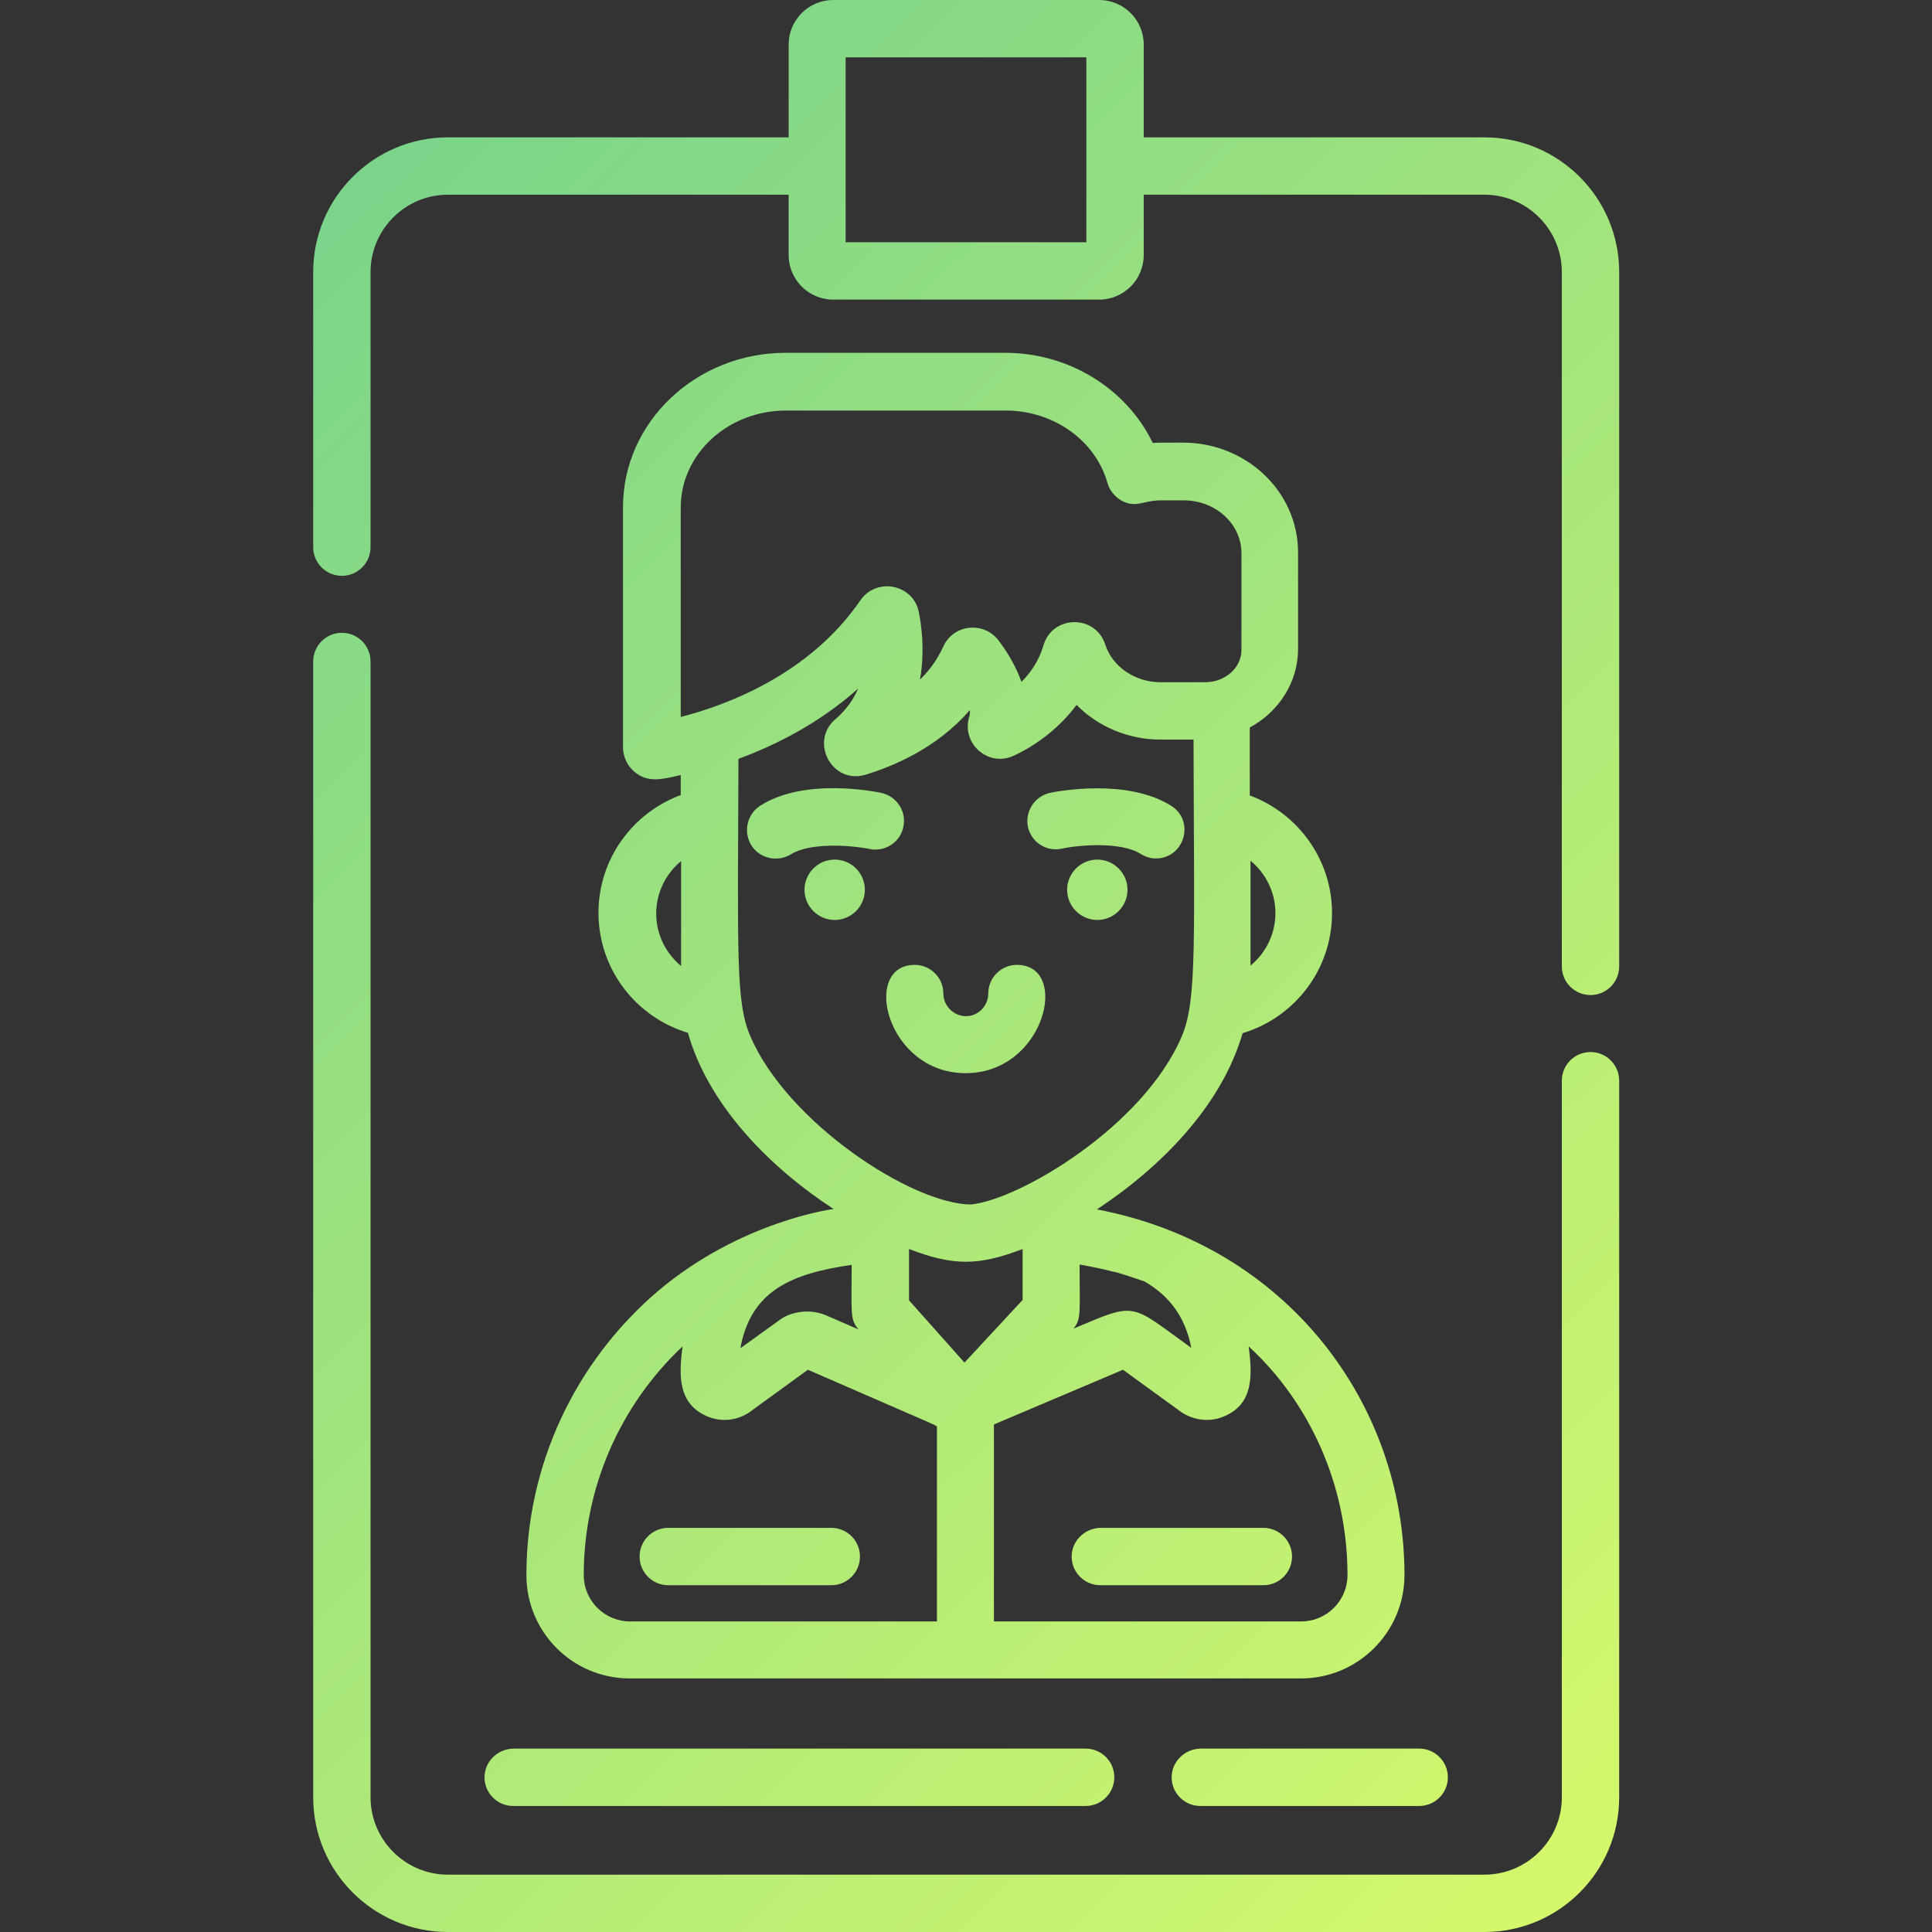 <?xml version="1.0" encoding="utf-8"?>
<!-- Generator: Adobe Illustrator 23.0.3, SVG Export Plug-In . SVG Version: 6.00 Build 0)  -->
<svg version="1.1" id="Camada_1" xmlns="http://www.w3.org/2000/svg" xmlns:xlink="http://www.w3.org/1999/xlink" x="0px" y="0px"
	 viewBox="0 0 512 512" style="enable-background:new 0 0 512 512;" xml:space="preserve">
<rect x="0" y="0" width="512" height="512" fill="#333333" stroke="none"/>
<style type="text/css">
	.st0{fill:url(#SVGID_1_);}
	.st1{fill:url(#SVGID_2_);}
	.st2{fill:url(#SVGID_3_);}
	.st3{fill:url(#SVGID_4_);}
	.st4{fill:url(#SVGID_5_);}
	.st5{fill:url(#SVGID_6_);}
	.st6{fill:url(#SVGID_7_);}
	.st7{fill:url(#SVGID_8_);}
	.st8{fill:url(#SVGID_9_);}
	.st9{fill:url(#SVGID_10_);}
	.st10{fill:url(#SVGID_11_);}
	.st11{fill:url(#SVGID_12_);}
</style>
<g>
	<linearGradient id="SVGID_1_" gradientUnits="userSpaceOnUse" x1="57.657" y1="-96.38" x2="609.657" y2="457.62">
		<stop  offset="0" style="stop-color:#66CC91"/>
		<stop  offset="1" style="stop-color:#E5FF66"/>
	</linearGradient>
	<path class="st0" d="M393.4,36.4h-90.3V11.8c0-6.5-5.3-11.8-11.8-11.8h-70.5C214.3,0,209,5.3,209,11.8v24.6h-90.3
		C99,36.4,83,52.4,83,72.1V145c0,4.2,3.4,7.6,7.6,7.6c4.2,0,7.6-3.4,7.6-7.6V72.1c0-11.3,9.2-20.5,20.5-20.5H209v16
		c0,6.5,5.3,11.8,11.8,11.8h70.5c6.5,0,11.8-5.3,11.8-11.8v-16h90.3c11.3,0,20.5,9.2,20.5,20.5v184c0,4.2,3.4,7.6,7.6,7.6
		c4.2,0,7.6-3.4,7.6-7.6v-184C429.1,52.4,413.1,36.4,393.4,36.4z M287.9,64.2h-63.8c0-5.6,0-43.1,0-49h63.8V64.2z"/>
	<linearGradient id="SVGID_2_" gradientUnits="userSpaceOnUse" x1="-84.556" y1="45.32" x2="467.443" y2="599.32">
		<stop  offset="0" style="stop-color:#66CC91"/>
		<stop  offset="1" style="stop-color:#E5FF66"/>
	</linearGradient>
	<path class="st1" d="M421.5,278.8c-4.2,0-7.6,3.4-7.6,7.6v189.9c0,11.3-9.2,20.5-20.5,20.5H118.7c-11.3,0-20.5-9.2-20.5-20.5v-301
		c0-4.2-3.4-7.6-7.6-7.6c-4.2,0-7.6,3.4-7.6,7.6v301C83,496,99,512,118.7,512h274.7c19.7,0,35.7-16,35.7-35.7V286.4
		C429.1,282.2,425.7,278.8,421.5,278.8z"/>
	<linearGradient id="SVGID_3_" gradientUnits="userSpaceOnUse" x1="-148.67" y1="109.202" x2="403.33" y2="663.202">
		<stop  offset="0" style="stop-color:#66CC91"/>
		<stop  offset="1" style="stop-color:#E5FF66"/>
	</linearGradient>
	<path class="st2" d="M128.4,471c0,4.2,3.4,7.6,7.6,7.6h151.7c4.2,0,7.6-3.4,7.6-7.6c0-4.2-3.4-7.6-7.6-7.6H136
		C131.8,463.5,128.4,466.9,128.4,471z"/>
	<linearGradient id="SVGID_4_" gradientUnits="userSpaceOnUse" x1="-80.829" y1="41.606" x2="471.171" y2="595.606">
		<stop  offset="0" style="stop-color:#66CC91"/>
		<stop  offset="1" style="stop-color:#E5FF66"/>
	</linearGradient>
	<path class="st3" d="M310.5,471c0,4.2,3.4,7.6,7.6,7.6h58c4.2,0,7.6-3.4,7.6-7.6c0-4.2-3.4-7.6-7.6-7.6h-58
		C313.9,463.5,310.5,466.9,310.5,471z"/>
	<linearGradient id="SVGID_5_" gradientUnits="userSpaceOnUse" x1="-24.04" y1="-14.979" x2="527.96" y2="539.021">
		<stop  offset="0" style="stop-color:#66CC91"/>
		<stop  offset="1" style="stop-color:#E5FF66"/>
	</linearGradient>
	<path class="st4" d="M269.5,255.7c-4.2,0-7.6,3.4-7.6,7.6c0,3.3-2.7,6-5.9,6s-6-2.7-6-6c0-4.2-3.4-7.6-7.6-7.6
		c-14.2,0-7.6,28.7,13.5,28.7S283.7,255.7,269.5,255.7z"/>
	<linearGradient id="SVGID_6_" gradientUnits="userSpaceOnUse" x1="8.518" y1="-47.419" x2="560.518" y2="506.581">
		<stop  offset="0" style="stop-color:#66CC91"/>
		<stop  offset="1" style="stop-color:#E5FF66"/>
	</linearGradient>
	<path class="st5" d="M298.8,235.8c0,4.4-3.6,8-8,8c-4.4,0-8-3.6-8-8c0-4.4,3.6-8,8-8C295.2,227.8,298.8,231.4,298.8,235.8z"/>
	<linearGradient id="SVGID_7_" gradientUnits="userSpaceOnUse" x1="-26.387" y1="-12.639" x2="525.612" y2="541.361">
		<stop  offset="0" style="stop-color:#66CC91"/>
		<stop  offset="1" style="stop-color:#E5FF66"/>
	</linearGradient>
	<path class="st6" d="M229.2,235.8c0,4.4-3.6,8-8,8s-8-3.6-8-8c0-4.4,3.6-8,8-8S229.2,231.4,229.2,235.8z"/>
	<linearGradient id="SVGID_8_" gradientUnits="userSpaceOnUse" x1="18.275" y1="-57.141" x2="570.275" y2="496.859">
		<stop  offset="0" style="stop-color:#66CC91"/>
		<stop  offset="1" style="stop-color:#E5FF66"/>
	</linearGradient>
	<path class="st7" d="M281.4,224.9c4.6-1,15.7-1.9,20.9,1.4c1.3,0.8,2.7,1.2,4,1.2c7.6,0,10.5-10,4-14c-11.7-7.3-30-3.8-32-3.4
		c-4.1,0.9-6.7,4.9-5.9,9C273.3,223.2,277.3,225.8,281.4,224.9z"/>
	<linearGradient id="SVGID_9_" gradientUnits="userSpaceOnUse" x1="-19.034" y1="-19.966" x2="532.966" y2="534.034">
		<stop  offset="0" style="stop-color:#66CC91"/>
		<stop  offset="1" style="stop-color:#E5FF66"/>
	</linearGradient>
	<path class="st8" d="M239.4,219.1c0.9-4.1-1.8-8.1-5.9-9c-2.1-0.4-20.4-4-32,3.4c-3.5,2.2-4.6,6.9-2.4,10.5
		c2.2,3.5,6.9,4.6,10.5,2.4c4.9-3.1,15.4-2.5,20.9-1.4C234.6,225.8,238.6,223.2,239.4,219.1z"/>
	<linearGradient id="SVGID_10_" gradientUnits="userSpaceOnUse" x1="-68.587" y1="29.407" x2="483.413" y2="583.408">
		<stop  offset="0" style="stop-color:#66CC91"/>
		<stop  offset="1" style="stop-color:#E5FF66"/>
	</linearGradient>
	<path class="st9" d="M284,412.5c0,4.2,3.4,7.6,7.6,7.6h43.2c4.2,0,7.6-3.4,7.6-7.6c0-4.2-3.4-7.6-7.6-7.6h-43.2
		C287.4,405,284,408.4,284,412.5z"/>
	<linearGradient id="SVGID_11_" gradientUnits="userSpaceOnUse" x1="-126.02" y1="86.634" x2="425.98" y2="640.634">
		<stop  offset="0" style="stop-color:#66CC91"/>
		<stop  offset="1" style="stop-color:#E5FF66"/>
	</linearGradient>
	<path class="st10" d="M177.1,420.1h43.2c4.2,0,7.6-3.4,7.6-7.6c0-4.2-3.4-7.6-7.6-7.6h-43.2c-4.2,0-7.6,3.4-7.6,7.6
		C169.5,416.7,172.9,420.1,177.1,420.1z"/>
	<linearGradient id="SVGID_12_" gradientUnits="userSpaceOnUse" x1="-39.043" y1="-2.970109e-02" x2="512.957" y2="553.97">
		<stop  offset="0" style="stop-color:#66CC91"/>
		<stop  offset="1" style="stop-color:#E5FF66"/>
	</linearGradient>
	<path class="st11" d="M139.5,417.4c0,15,12.1,27.4,27.4,27.4h177.9c15.1,0,27.4-12.3,27.4-27.4c0-45.5-31.2-87.3-81.5-96.9
		c16.7-11,33-27.3,38.6-46.7c13.7-4.1,23.7-16.8,23.7-31.8c0-14.3-9.1-26.5-21.8-31.2v-18c7.6-4.1,12.8-11.9,12.8-20.8v-25.6
		c0-16.1-13.7-29.1-30.5-29.1c-6.6,0-6.8,0-8,0.1c-6.9-14.3-22.1-23.9-39.1-23.9h-58.2c-23.7,0-43.1,18.3-43.1,40.9v63.6
		c0,2.5,1.1,4.9,3,6.5c3.6,3.1,7.5,2,12.3,0.9v5.3c-12.7,4.7-21.8,16.9-21.8,31.2c0,15,10,27.7,23.7,31.8
		c5.5,19.4,21.9,35.8,38.6,46.7c0,0-24.5,3.1-46.6,21.8C152.2,361.1,139.5,388.5,139.5,417.4z M331.4,228.1c4,3.3,6.6,8.3,6.6,13.9
		c0,5.6-2.6,10.6-6.6,13.9V228.1z M180.5,256c-4-3.3-6.6-8.3-6.6-13.9c0-5.6,2.6-10.6,6.6-13.9V256z M324.5,375.3
		c7.5-3.2,7.5-10.4,6.4-18.5c15.8,14.5,26.2,36.3,26.2,60.6c0,6.8-5.5,12.3-12.3,12.3h-81.4v-52.2l34.2-14.5l14.6,10.6
		C315.7,376.4,320.5,377.1,324.5,375.3z M255.6,361.1l-14.7-16.5V331c11.7,4.5,18.4,4.5,30.1,0v13.5L255.6,361.1z M295,337
		c0.7,0,6.3,1.9,8.3,2.6c6.8,3.9,10.9,9.7,12.4,17.6c-16.4-11.8-14.2-12.3-31.2-5.1c2.1-2.7,1.6-4.1,1.6-17
		C289.3,335.7,291.9,336.2,295,337z M180.4,190v-55.5c0-14.2,12.5-25.7,27.9-25.7h58.2c12.7,0,23.8,7.9,27,19.2
		c0.5,1.9,1.9,3.6,3.6,4.6c3.9,2.2,5.8,0,10.5,0h6.1c8.5,0,15.3,6.3,15.3,14v25.6c0,4.8-4.3,8.6-9.7,8.6h-11.7
		c-6.8,0-12.8-4.1-14.7-10c-2.6-8-14-7.9-16.4,0.3c-1.2,4.1-3.4,7.2-5.8,9.6c-1.6-4.5-4.1-8.4-6.1-11c-3.9-5.1-11.9-4.3-14.6,1.6
		c-1.6,3.5-3.7,6.4-6.2,8.8c1.4-7.9,0.3-14.8-0.3-17.9c-1.5-7.4-11.2-9.3-15.5-3.1C214.5,178.8,192.5,186.9,180.4,190z M198.8,274.5
		c-3.8-8.9-3.3-21-3.1-73.4c9.8-3.6,21.4-9.4,31.7-18.6c-1.2,2.8-3.1,5.6-5.9,8c-7.1,5.9-1.1,17.5,7.9,14.8
		c7.2-2.2,18.9-7,27.6-17.1c0.1,0.6,0,1.2-0.1,1.6c-2.3,7.1,4.9,13.6,11.7,10.5c3.7-1.7,11.1-5.9,16.7-13.5
		c5.6,5.7,13.6,9.2,22.3,9.2h8.7c0.1,52.9,1,69-3.1,78.6c-10.2,24-43.2,43.4-55.9,44.6C241.7,319.1,208.6,297.5,198.8,274.5z
		 M225.7,335.2c0,12.8-0.5,14.4,1.8,17.1l-8.3-3.6c-4.9-2.2-9.9-0.8-12.3,0.9l-10.7,7.7C199,342,209.8,337.5,225.7,335.2z
		 M180.9,356.8c-1.1,8-1.1,15.2,6.4,18.5c4.1,1.8,8.8,1.1,12.2-1.7l14.6-10.6c41.8,18.2,31.4,13.6,34.2,15v51.7H167
		c-6.7,0-12.3-5.4-12.3-12.3C154.7,394.4,164.2,372.5,180.9,356.8z"/>
</g>
</svg>
